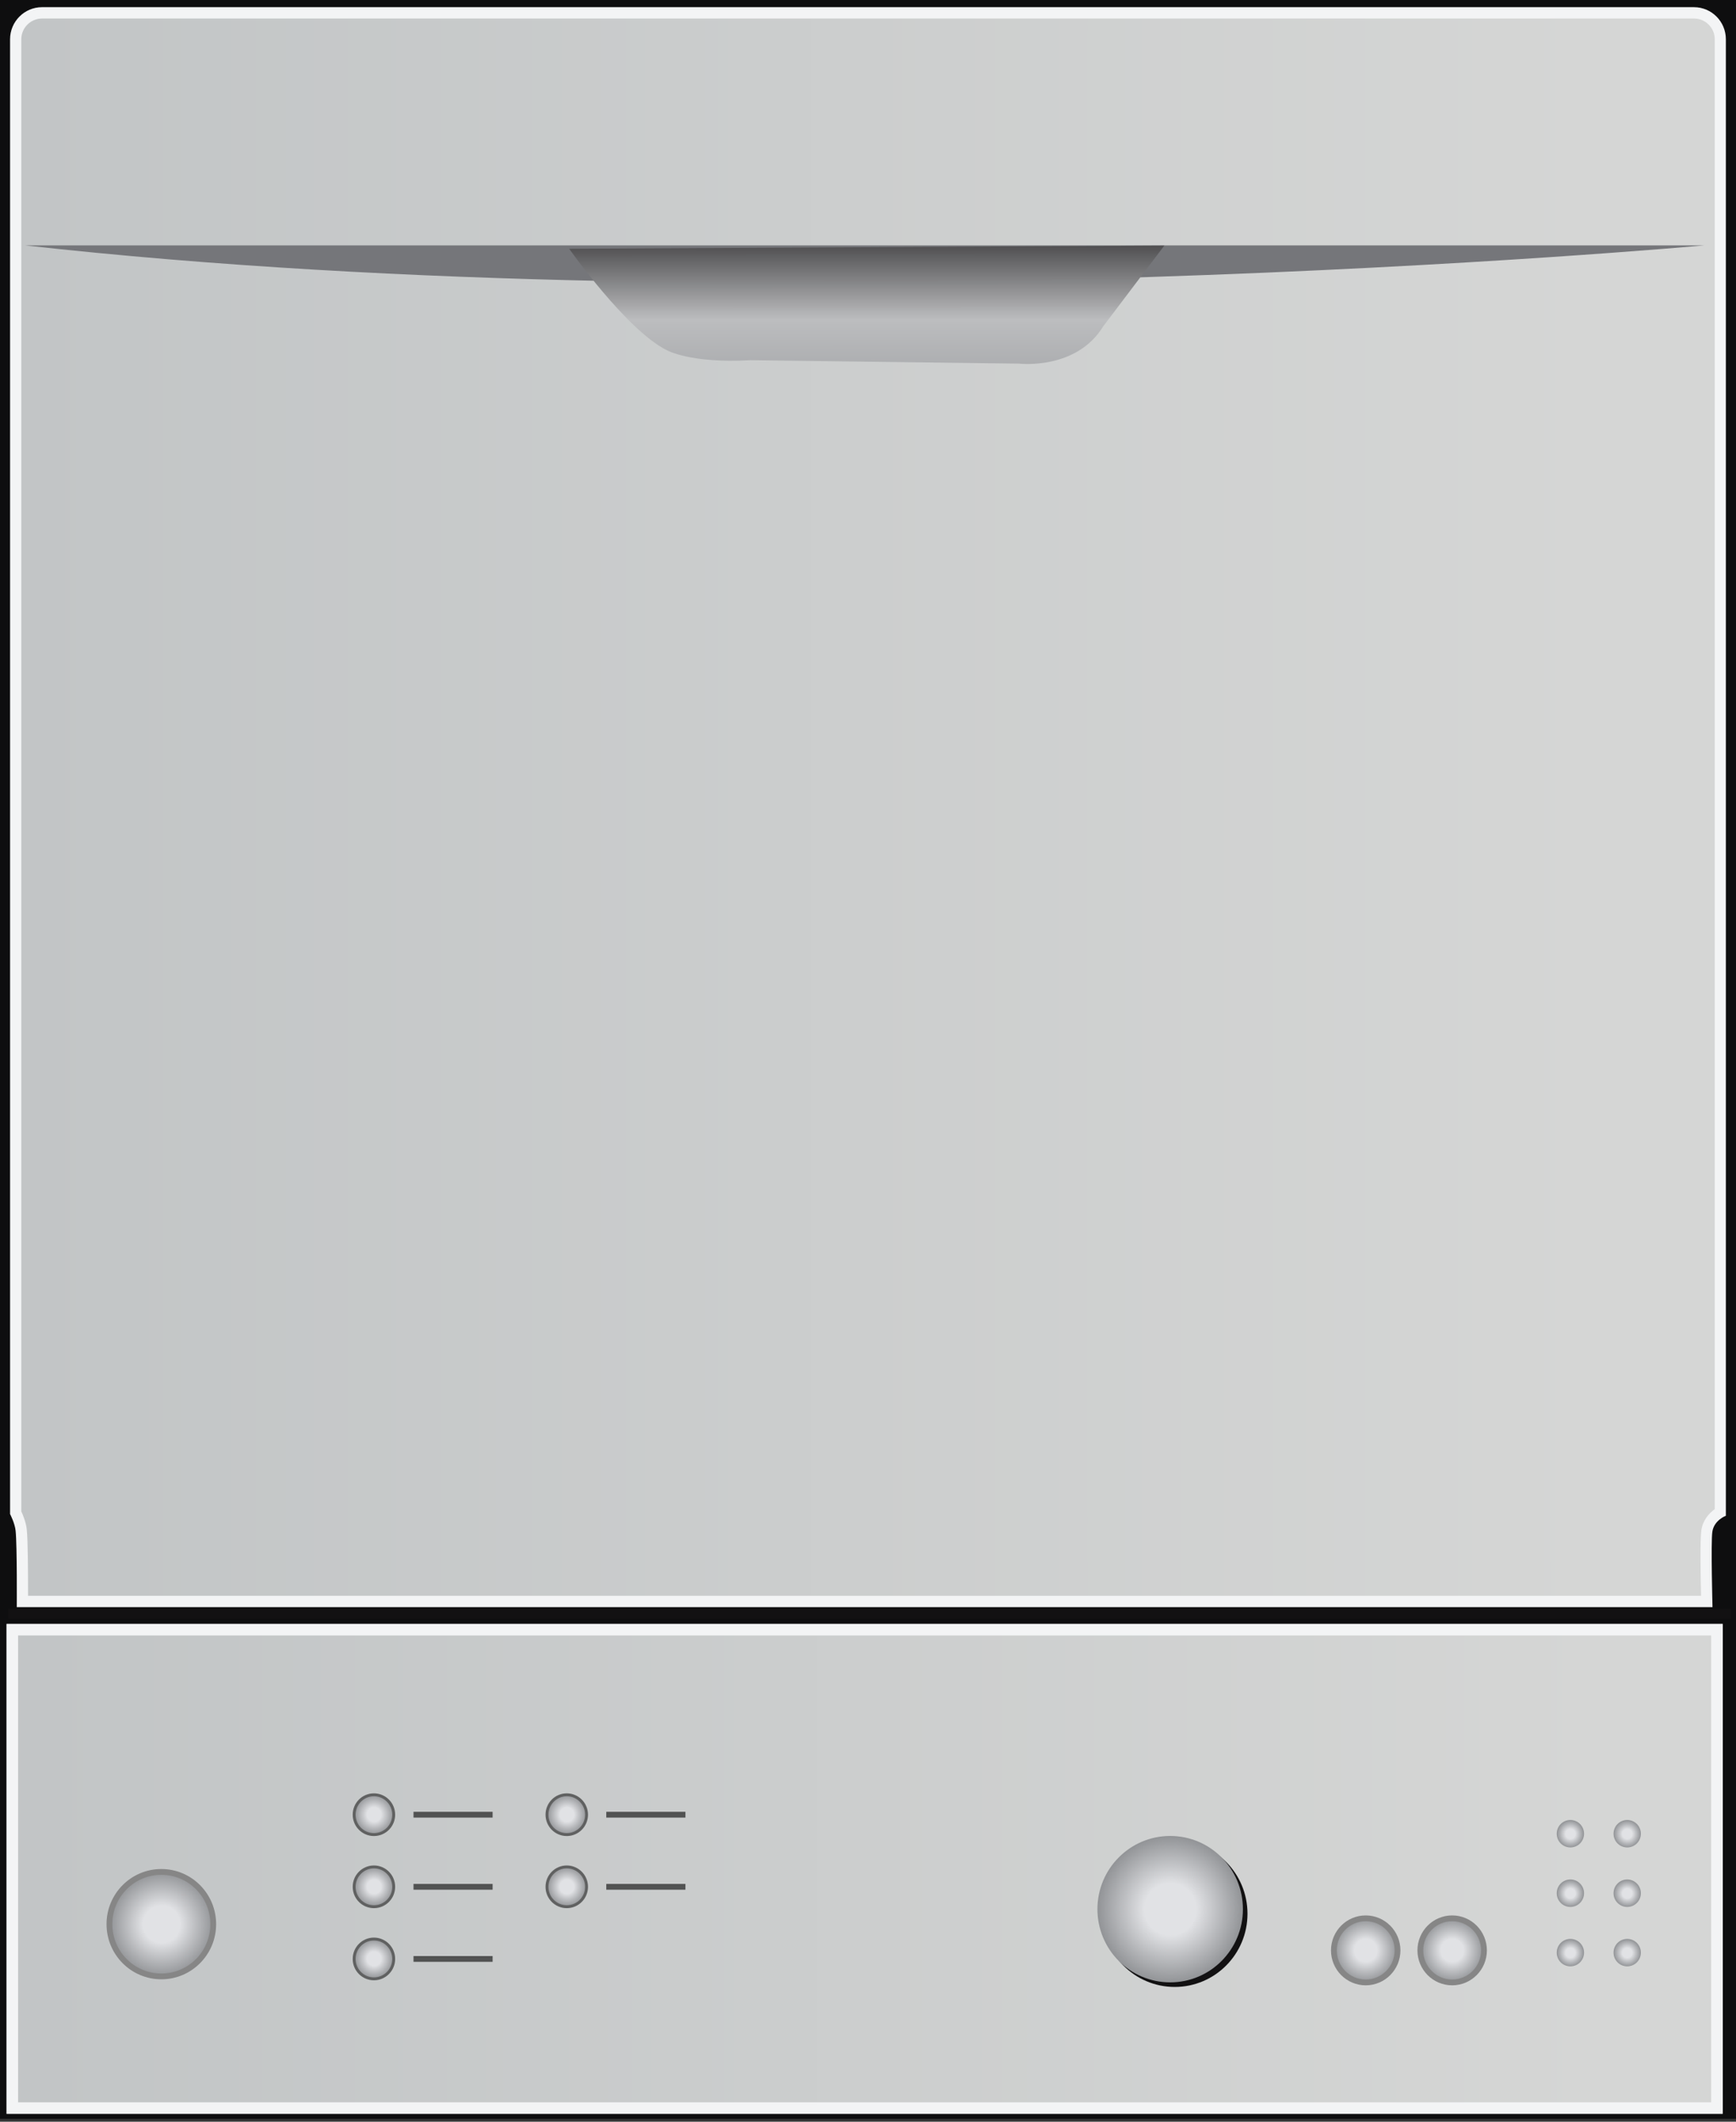 <?xml version="1.0" encoding="utf-8"?>
<!-- Generator: Adobe Illustrator 24.2.3, SVG Export Plug-In . SVG Version: 6.00 Build 0)  -->
<svg version="1.1" id="Layer_1" xmlns="http://www.w3.org/2000/svg" xmlns:xlink="http://www.w3.org/1999/xlink" x="0px" y="0px"
	 viewBox="0 0 300 366.67" style="enable-background:new 0 0 300 366.67;" xml:space="preserve">
<rect x="0" y="0" width="300" height="366.67" fill="#333333" stroke="none"/>
<style type="text/css">
	.st0{fill:#0E0E0F;}
	.st1{fill:url(#SVGID_1_);}
	.st2{fill:none;stroke:#F3F4F5;stroke-width:2;stroke-miterlimit:10;}
	.st3{fill:url(#SVGID_2_);}
	.st4{fill:#F3F4F5;}
	.st5{fill:#75767A;}
	.st6{fill:url(#Path_3684_1_);}
	.st7{fill:#121112;}
	.st8{fill:url(#Ellipse_191_1_);}
	.st9{fill:url(#Ellipse_192_1_);stroke:#868686;stroke-miterlimit:10;}
	.st10{fill:url(#Ellipse_193_1_);}
	.st11{fill:url(#Ellipse_194_1_);}
	.st12{fill:url(#Ellipse_195_1_);}
	.st13{fill:url(#Ellipse_196_1_);}
	.st14{fill:url(#Ellipse_197_1_);}
	.st15{fill:url(#Ellipse_198_1_);}
	.st16{fill:url(#Ellipse_200_1_);stroke:#868686;stroke-miterlimit:10;}
	.st17{fill:url(#Ellipse_199_1_);stroke:#868686;stroke-miterlimit:10;}
	.st18{fill:url(#Ellipse_201_1_);stroke:#606161;stroke-width:0.5;stroke-miterlimit:10;}
	.st19{fill:none;stroke:#515252;stroke-miterlimit:10;}
	.st20{fill:url(#Ellipse_202_1_);stroke:#606161;stroke-width:0.5;stroke-miterlimit:10;}
	.st21{fill:url(#Ellipse_203_1_);stroke:#606161;stroke-width:0.5;stroke-miterlimit:10;}
	.st22{fill:url(#Ellipse_204_1_);stroke:#606161;stroke-width:0.5;stroke-miterlimit:10;}
	.st23{fill:url(#Ellipse_205_1_);stroke:#606161;stroke-width:0.5;stroke-miterlimit:10;}
</style>
<g id="Group_4144" transform="translate(-371 -360)">
	<rect id="Rectangle_20322" x="371" y="359.5" class="st0" width="300" height="366.67"/>
	<g id="Rectangle_20323" transform="translate(372.199 566.148)">
		
			<linearGradient id="SVGID_1_" gradientUnits="userSpaceOnUse" x1="-1446.79" y1="-217.056" x2="-1445.822" y2="-217.056" gradientTransform="matrix(306.402 0 0 34.956 443299.375 7704.251)">
			<stop  offset="0" style="stop-color:#C2C5C6"/>
			<stop  offset="0.928" style="stop-color:#D5D6D5"/>
		</linearGradient>
		<rect x="-0.04" y="74.51" class="st1" width="296.52" height="84.63"/>
		<rect x="0.93" y="75.49" class="st2" width="294.58" height="82.68"/>
	</g>
	<g id="Path_3682" transform="translate(-1.201 -1.207)">
		
			<linearGradient id="SVGID_2_" gradientUnits="userSpaceOnUse" x1="-699.967" y1="-233.511" x2="-698.999" y2="-233.511" gradientTransform="matrix(304.402 0 0 199.368 213446.266 47055.266)">
			<stop  offset="0" style="stop-color:#C2C5C6"/>
			<stop  offset="0.928" style="stop-color:#D5D6D5"/>
		</linearGradient>
		<path class="st3" d="M667.15,637.97H376.07c0.01-2.69,0.01-10.06-0.21-12.31c-0.12-1.2-0.7-2.51-0.95-3.03V368
			c0-2.52,2.04-4.57,4.55-4.57h285.49c2.51,0,4.55,2.05,4.55,4.57v254.55c-0.79,0.46-2.07,1.46-2.33,3.25
			C666.92,627.47,667.08,635.09,667.15,637.97z"/>
		<path class="st4" d="M666.16,637c-0.08-3.47-0.18-9.75,0.05-11.33c0.25-1.73,1.31-2.93,2.32-3.65V368c0-1.98-1.61-3.59-3.58-3.59
			H379.46c-1.97,0-3.58,1.61-3.58,3.59v254.4c0.31,0.67,0.83,1.94,0.95,3.16c0.21,2.06,0.22,8.23,0.22,11.43h289.11 M668.14,638.95
			H375.1c0,0,0.07-10.49-0.2-13.19c-0.13-1.32-0.96-2.9-0.96-2.9V368c0-3.06,2.47-5.55,5.51-5.55h285.49c3.05,0,5.51,2.48,5.51,5.55
			v255.16c0,0-2.05,0.75-2.34,2.78C667.84,627.87,668.14,638.95,668.14,638.95z"/>
	</g>
	<path id="Path_3683" class="st5" d="M375.35,402.41h290.14C665.49,402.41,505.91,417,375.35,402.41z"/>
	
		<linearGradient id="Path_3684_1_" gradientUnits="userSpaceOnUse" x1="-695.138" y1="-205.236" x2="-695.142" y2="-210.175" gradientTransform="matrix(106.268 0 0 20.948 74392 4786.425)">
		<stop  offset="0.483" style="stop-color:#929497"/>
		<stop  offset="0.695" style="stop-color:#BCBDBF"/>
		<stop  offset="0.835" style="stop-color:#424143"/>
		<stop  offset="1" style="stop-color:#FFFFFF"/>
	</linearGradient>
	<path id="Path_3684" class="st6" d="M469.36,402.99c0,0,9.86,14.01,16.83,17.51c0,0,4.06,2.34,14.51,1.75l46.42,0.59
		c0,0,9.86,1.17,14.51-6.42l10.58-13.98L469.36,402.99z"/>
	<rect id="Rectangle_20324" x="372.45" y="638.03" class="st7" width="297.68" height="1.75"/>
	<g>
		<g>
			<ellipse id="Ellipse_190" class="st7" cx="574.01" cy="690.73" rx="12.57" ry="12.65"/>
			
				<radialGradient id="Ellipse_191_1_" cx="-648.9" cy="-202.84" r="0.655" gradientTransform="matrix(19.188 0 0 19.303 13024.321 4605.365)" gradientUnits="userSpaceOnUse">
				<stop  offset="0.354" style="stop-color:#E1E2E5"/>
				<stop  offset="1" style="stop-color:#929497"/>
			</radialGradient>
			<ellipse id="Ellipse_191" class="st8" cx="573.22" cy="689.94" rx="12.57" ry="12.65"/>
		</g>
		
			<radialGradient id="Ellipse_192_1_" cx="-575.162" cy="-159.204" r="0.656" gradientTransform="matrix(8.394 0 0 8.446 5434.919 2041.695)" gradientUnits="userSpaceOnUse">
			<stop  offset="0.354" style="stop-color:#E1E2E5"/>
			<stop  offset="1" style="stop-color:#929497"/>
		</radialGradient>
		<ellipse id="Ellipse_192" class="st9" cx="607.01" cy="697.06" rx="5.5" ry="5.54"/>
		
			<radialGradient id="Ellipse_193_1_" cx="-399.093" cy="-57.318" r="0.655" gradientTransform="matrix(3.598 0 0 3.62 2078.316 884.42)" gradientUnits="userSpaceOnUse">
			<stop  offset="0.354" style="stop-color:#E1E2E5"/>
			<stop  offset="1" style="stop-color:#929497"/>
		</radialGradient>
		<ellipse id="Ellipse_193" class="st10" cx="642.38" cy="676.9" rx="2.36" ry="2.37"/>
		
			<radialGradient id="Ellipse_194_1_" cx="-399.093" cy="-56.645" r="0.655" gradientTransform="matrix(3.598 0 0 3.62 2078.316 892.263)" gradientUnits="userSpaceOnUse">
			<stop  offset="0.354" style="stop-color:#E1E2E5"/>
			<stop  offset="1" style="stop-color:#929497"/>
		</radialGradient>
		<ellipse id="Ellipse_194" class="st11" cx="642.38" cy="687.18" rx="2.36" ry="2.37"/>
		
			<radialGradient id="Ellipse_195_1_" cx="-399.093" cy="-55.972" r="0.655" gradientTransform="matrix(3.598 0 0 3.62 2078.316 900.105)" gradientUnits="userSpaceOnUse">
			<stop  offset="0.354" style="stop-color:#E1E2E5"/>
			<stop  offset="1" style="stop-color:#929497"/>
		</radialGradient>
		<ellipse id="Ellipse_195" class="st12" cx="642.38" cy="697.45" rx="2.36" ry="2.37"/>
		
			<radialGradient id="Ellipse_196_1_" cx="-398.447" cy="-57.318" r="0.656" gradientTransform="matrix(3.598 0 0 3.62 2085.811 884.42)" gradientUnits="userSpaceOnUse">
			<stop  offset="0.354" style="stop-color:#E1E2E5"/>
			<stop  offset="1" style="stop-color:#929497"/>
		</radialGradient>
		<ellipse id="Ellipse_196" class="st13" cx="652.2" cy="676.9" rx="2.36" ry="2.37"/>
		
			<radialGradient id="Ellipse_197_1_" cx="-398.447" cy="-56.645" r="0.656" gradientTransform="matrix(3.598 0 0 3.62 2085.811 892.263)" gradientUnits="userSpaceOnUse">
			<stop  offset="0.354" style="stop-color:#E1E2E5"/>
			<stop  offset="1" style="stop-color:#929497"/>
		</radialGradient>
		<ellipse id="Ellipse_197" class="st14" cx="652.2" cy="687.18" rx="2.36" ry="2.37"/>
		
			<radialGradient id="Ellipse_198_1_" cx="-398.447" cy="-55.972" r="0.656" gradientTransform="matrix(3.598 0 0 3.62 2085.811 900.105)" gradientUnits="userSpaceOnUse">
			<stop  offset="0.354" style="stop-color:#E1E2E5"/>
			<stop  offset="1" style="stop-color:#929497"/>
		</radialGradient>
		<ellipse id="Ellipse_198" class="st15" cx="652.2" cy="697.45" rx="2.36" ry="2.37"/>
		
			<radialGradient id="Ellipse_200_1_" cx="-574.739" cy="-159.204" r="0.655" gradientTransform="matrix(8.394 0 0 8.446 5446.31 2041.695)" gradientUnits="userSpaceOnUse">
			<stop  offset="0.354" style="stop-color:#E1E2E5"/>
			<stop  offset="1" style="stop-color:#929497"/>
		</radialGradient>
		<ellipse id="Ellipse_200" class="st16" cx="621.95" cy="697.06" rx="5.5" ry="5.54"/>
	</g>
	<g>
		
			<radialGradient id="Ellipse_199_1_" cx="-620.049" cy="-185.271" r="0.713" gradientTransform="matrix(12.592 0 0 12.668 8206.538 3039.564)" gradientUnits="userSpaceOnUse">
			<stop  offset="0.354" style="stop-color:#E1E2E5"/>
			<stop  offset="1" style="stop-color:#929497"/>
		</radialGradient>
		<ellipse id="Ellipse_199" class="st17" cx="398.88" cy="692.53" rx="8.97" ry="9.03"/>
		<g id="Group_4139" transform="translate(452.248 572.422)">
			
				<radialGradient id="Ellipse_201_1_" cx="-1383.356" cy="-102.975" r="0.713" gradientTransform="matrix(4.796 0 0 4.826 6617.945 598.128)" gradientUnits="userSpaceOnUse">
				<stop  offset="0.354" style="stop-color:#E1E2E5"/>
				<stop  offset="1" style="stop-color:#929497"/>
			</radialGradient>
			<ellipse id="Ellipse_201" class="st18" cx="-16.63" cy="101.19" rx="3.42" ry="3.44"/>
			<line id="Line_46" class="st19" x1="-9.79" y1="101.19" x2="3.88" y2="101.19"/>
		</g>
		<g id="Group_4140" transform="translate(452.248 581.086)">
			
				<radialGradient id="Ellipse_202_1_" cx="-1383.356" cy="-102.205" r="0.713" gradientTransform="matrix(4.796 0 0 4.826 6617.945 598.211)" gradientUnits="userSpaceOnUse">
				<stop  offset="0.354" style="stop-color:#E1E2E5"/>
				<stop  offset="1" style="stop-color:#929497"/>
			</radialGradient>
			<ellipse id="Ellipse_202" class="st20" cx="-16.63" cy="104.99" rx="3.42" ry="3.44"/>
			<line id="Line_47" class="st19" x1="-9.79" y1="104.99" x2="3.88" y2="104.99"/>
		</g>
		<g id="Group_4141" transform="translate(475.633 572.422)">
			
				<radialGradient id="Ellipse_203_1_" cx="-1428.053" cy="-102.975" r="0.712" gradientTransform="matrix(4.796 0 0 4.826 6842.254 598.128)" gradientUnits="userSpaceOnUse">
				<stop  offset="0.354" style="stop-color:#E1E2E5"/>
				<stop  offset="1" style="stop-color:#929497"/>
			</radialGradient>
			<ellipse id="Ellipse_203" class="st21" cx="-6.69" cy="101.19" rx="3.42" ry="3.44"/>
			<line id="Line_48" class="st19" x1="0.14" y1="101.19" x2="13.82" y2="101.19"/>
		</g>
		<g id="Group_4142" transform="translate(475.633 581.086)">
			
				<radialGradient id="Ellipse_204_1_" cx="-1428.053" cy="-102.205" r="0.713" gradientTransform="matrix(4.796 0 0 4.826 6842.254 598.211)" gradientUnits="userSpaceOnUse">
				<stop  offset="0.354" style="stop-color:#E1E2E5"/>
				<stop  offset="1" style="stop-color:#929497"/>
			</radialGradient>
			<ellipse id="Ellipse_204" class="st22" cx="-6.69" cy="104.99" rx="3.42" ry="3.44"/>
			<line id="Line_49" class="st19" x1="0.14" y1="104.99" x2="13.82" y2="104.99"/>
		</g>
		<g id="Group_4143" transform="translate(452.248 589.751)">
			
				<radialGradient id="Ellipse_205_1_" cx="-1383.356" cy="-101.435" r="0.713" gradientTransform="matrix(4.796 0 0 4.826 6617.945 598.295)" gradientUnits="userSpaceOnUse">
				<stop  offset="0.354" style="stop-color:#E1E2E5"/>
				<stop  offset="1" style="stop-color:#929497"/>
			</radialGradient>
			<ellipse id="Ellipse_205" class="st23" cx="-16.63" cy="108.79" rx="3.42" ry="3.44"/>
			<line id="Line_50" class="st19" x1="-9.79" y1="108.79" x2="3.88" y2="108.79"/>
		</g>
	</g>
</g>
</svg>
